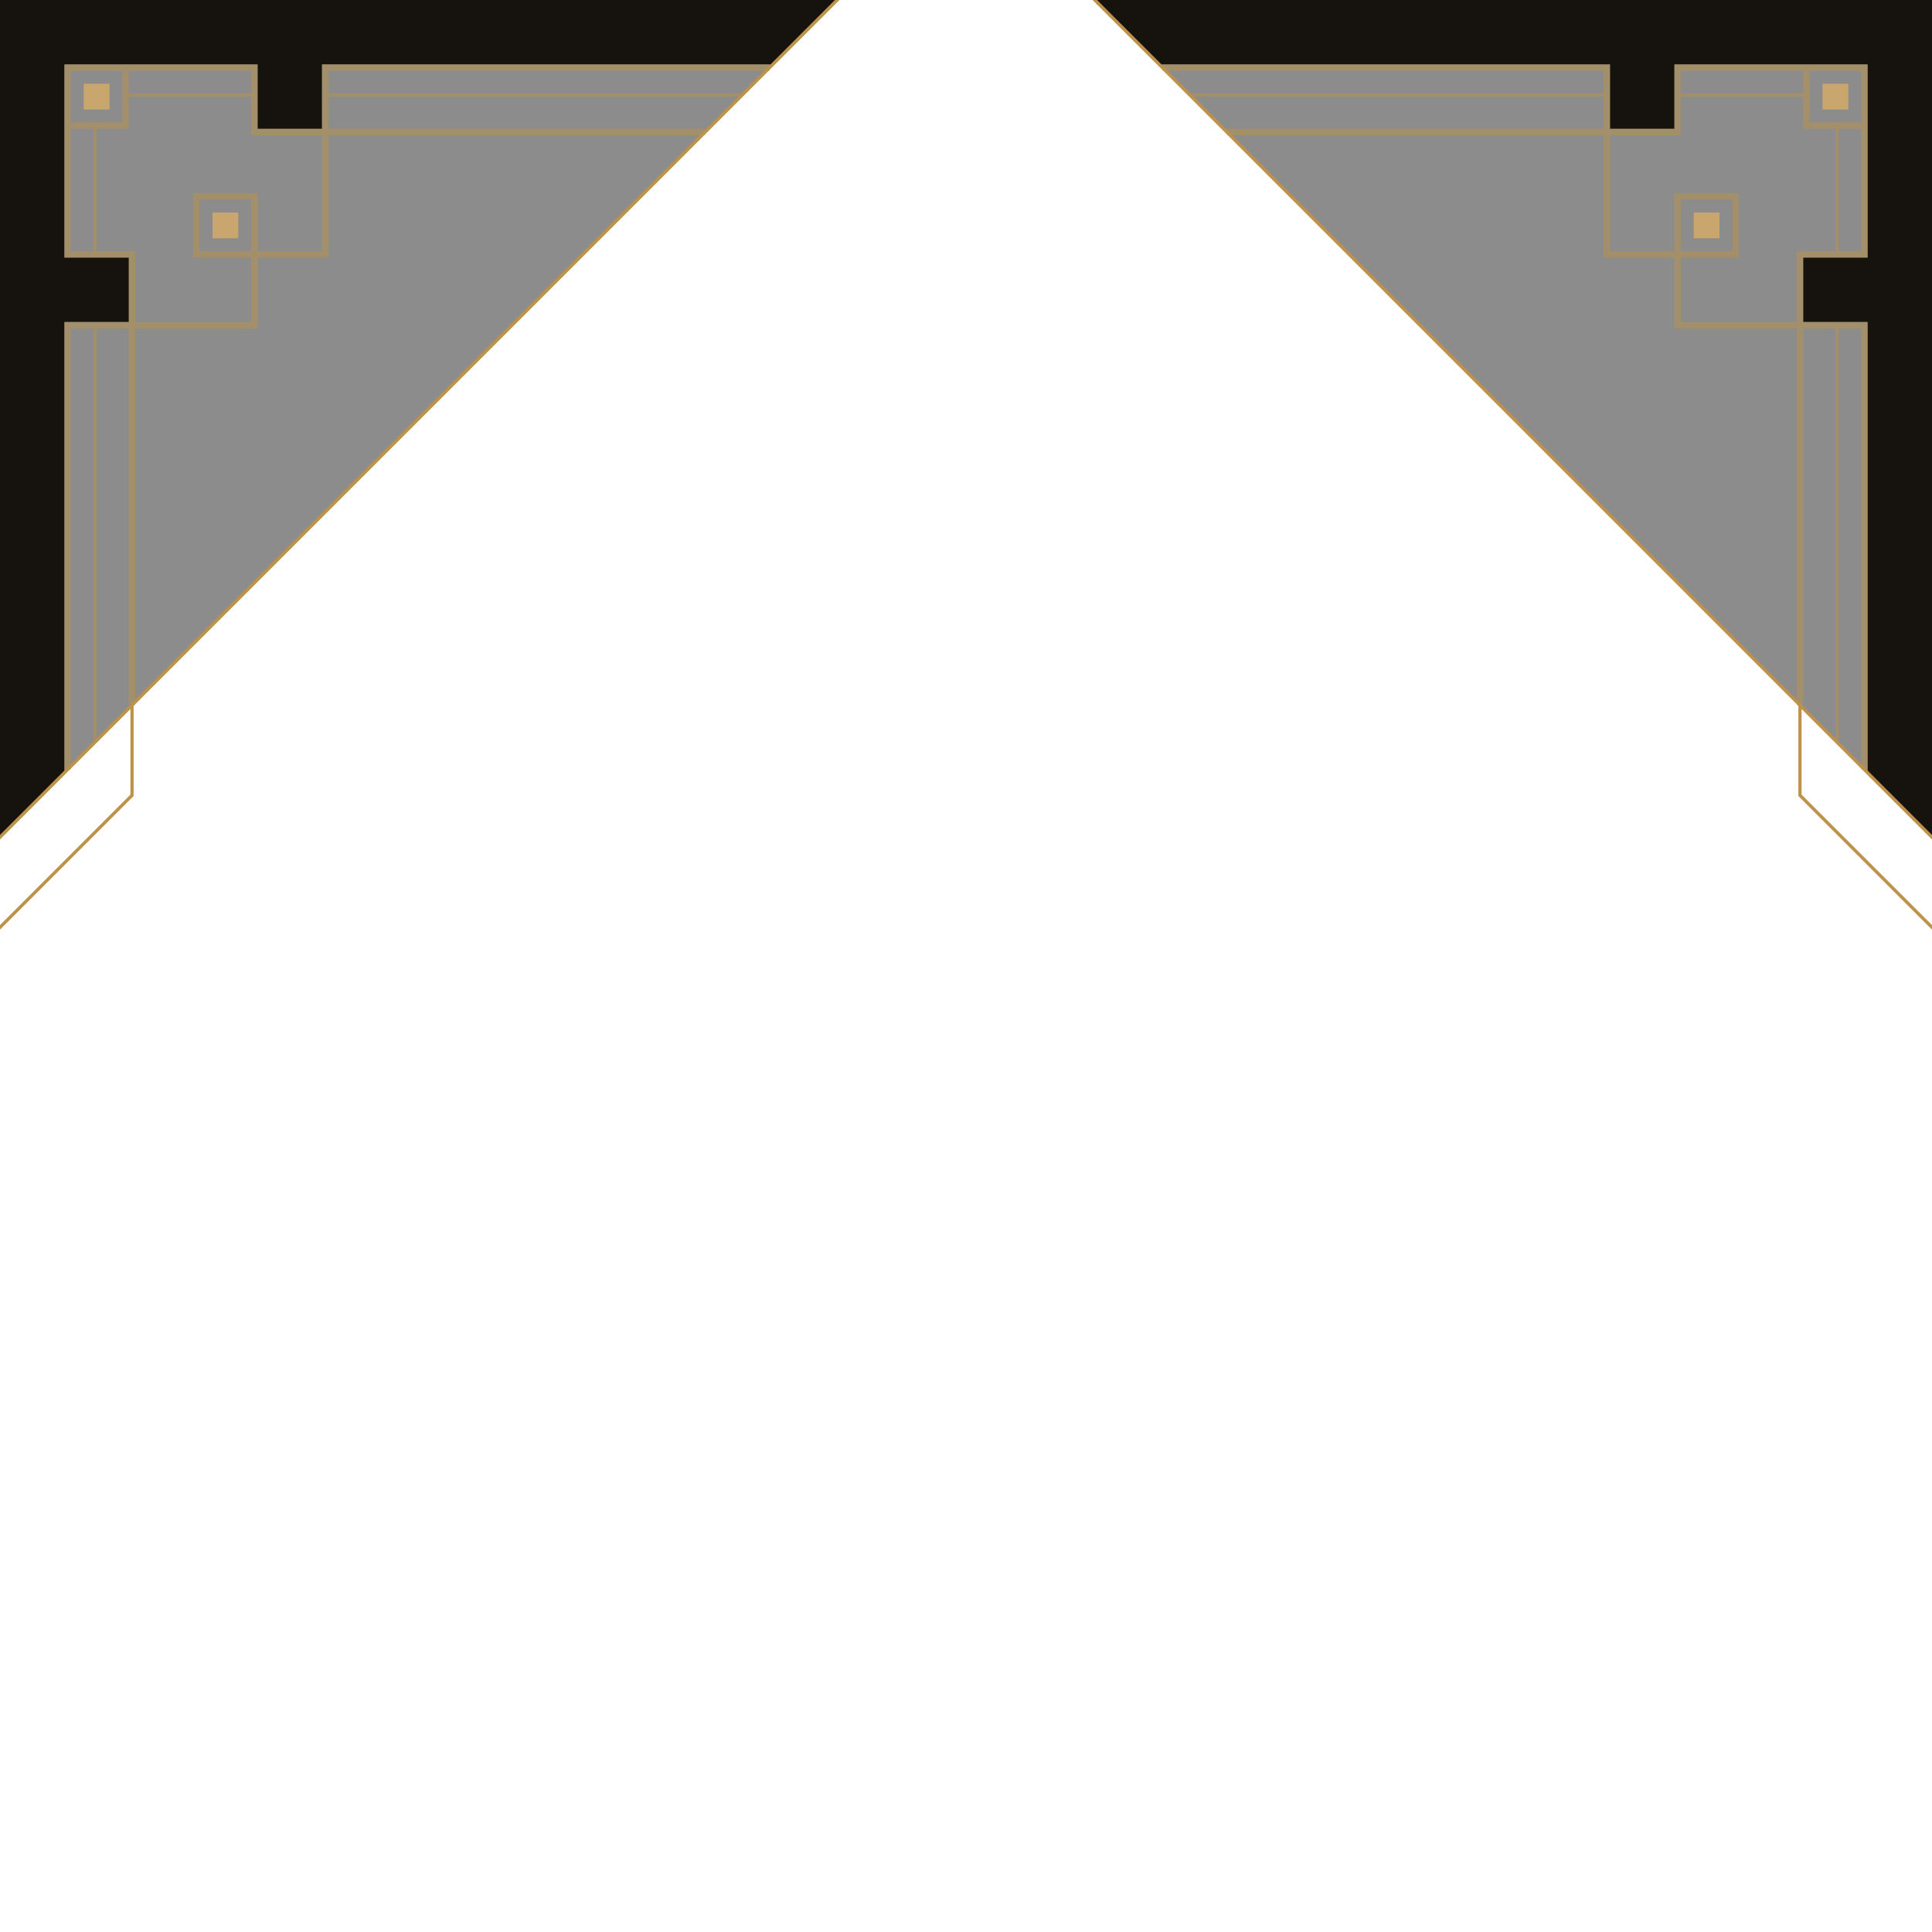<?xml version="1.0" encoding="UTF-8" standalone="no"?>
<!-- Created with Inkscape (http://www.inkscape.org/) -->

<svg
   width="600"
   height="600"
   viewBox="0 0 158.75 158.75"
   version="1.1"
   id="svg1195"
   inkscape:version="1.1 (c68e22c387, 2021-05-23)"
   sodipodi:docname="role-border-top.svg"
   inkscape:export-filename="C:\GitHub\web-app\src\assets\img\role-border.png"
   inkscape:export-xdpi="96"
   inkscape:export-ydpi="96"
   xmlns:inkscape="http://www.inkscape.org/namespaces/inkscape"
   xmlns:sodipodi="http://sodipodi.sourceforge.net/DTD/sodipodi-0.dtd"
   xmlns="http://www.w3.org/2000/svg"
   xmlns:svg="http://www.w3.org/2000/svg">
  <sodipodi:namedview
     id="namedview1197"
     pagecolor="#505050"
     bordercolor="#eeeeee"
     borderopacity="1"
     inkscape:pageshadow="0"
     inkscape:pageopacity="0"
     inkscape:pagecheckerboard="0"
     inkscape:document-units="px"
     showgrid="false"
     inkscape:snap-bbox="true"
     inkscape:object-paths="true"
     inkscape:snap-intersection-paths="true"
     inkscape:zoom="0.6299282"
     inkscape:cx="646.10538"
     inkscape:cy="315.90902"
     inkscape:window-width="1856"
     inkscape:window-height="1057"
     inkscape:window-x="56"
     inkscape:window-y="-8"
     inkscape:window-maximized="1"
     inkscape:current-layer="layer1"
     units="px"
     width="600px"
     inkscape:lockguides="false" />
  <defs
     id="defs1192">
    <clipPath
       clipPathUnits="userSpaceOnUse"
       id="clipPath125214">
      <rect
         style="opacity:1;fill:#16130e;fill-opacity:1;stroke:none;stroke-width:0.265;stroke-miterlimit:4;stroke-dasharray:none;stroke-opacity:1"
         id="rect125216"
         width="158.75"
         height="238.125"
         x="0"
         y="0" />
    </clipPath>
    <clipPath
       clipPathUnits="userSpaceOnUse"
       id="clipPath3007">
      <rect
         style="fill:#4d4d4d;fill-opacity:1;stroke:none;stroke-width:0.432;stroke-miterlimit:4;stroke-dasharray:none;stroke-opacity:1"
         id="rect3009"
         width="158.75"
         height="158.75"
         x="0"
         y="0" />
    </clipPath>
    <clipPath
       clipPathUnits="userSpaceOnUse"
       id="clipPath3011">
      <rect
         style="fill:#4d4d4d;fill-opacity:1;stroke:none;stroke-width:0.432;stroke-miterlimit:4;stroke-dasharray:none;stroke-opacity:1"
         id="rect3013"
         width="158.75"
         height="158.75"
         x="0"
         y="0" />
    </clipPath>
    <clipPath
       clipPathUnits="userSpaceOnUse"
       id="clipPath3015">
      <rect
         style="fill:#4d4d4d;fill-opacity:1;stroke:none;stroke-width:0.432;stroke-miterlimit:4;stroke-dasharray:none;stroke-opacity:1"
         id="rect3017"
         width="158.75"
         height="158.75"
         x="0"
         y="0" />
    </clipPath>
    <clipPath
       clipPathUnits="userSpaceOnUse"
       id="clipPath3019">
      <rect
         style="fill:#4d4d4d;fill-opacity:1;stroke:none;stroke-width:0.432;stroke-miterlimit:4;stroke-dasharray:none;stroke-opacity:1"
         id="rect3021"
         width="158.75"
         height="158.75"
         x="0"
         y="0" />
    </clipPath>
    <clipPath
       clipPathUnits="userSpaceOnUse"
       id="clipPath3023">
      <rect
         style="fill:#4d4d4d;fill-opacity:1;stroke:none;stroke-width:0.432;stroke-miterlimit:4;stroke-dasharray:none;stroke-opacity:1"
         id="rect3025"
         width="158.75"
         height="158.75"
         x="0"
         y="0" />
    </clipPath>
    <clipPath
       clipPathUnits="userSpaceOnUse"
       id="clipPath3027">
      <rect
         style="fill:#4d4d4d;fill-opacity:1;stroke:none;stroke-width:0.432;stroke-miterlimit:4;stroke-dasharray:none;stroke-opacity:1"
         id="rect3029"
         width="158.75"
         height="158.75"
         x="0"
         y="0" />
    </clipPath>
    <clipPath
       clipPathUnits="userSpaceOnUse"
       id="clipPath3031">
      <rect
         style="fill:#4d4d4d;fill-opacity:1;stroke:none;stroke-width:0.432;stroke-miterlimit:4;stroke-dasharray:none;stroke-opacity:1"
         id="rect3033"
         width="158.75"
         height="158.75"
         x="0"
         y="0" />
    </clipPath>
  </defs>
  <g
     inkscape:label="Warstwa 1"
     inkscape:groupmode="layer"
     id="layer1">
    <g
       id="g2751">
      <g
         id="g19602"
         style="opacity:0.5;fill:#1a1a1a">
        <path
           style="fill:#1a1a1a;stroke:none;stroke-width:0.265px;stroke-linecap:butt;stroke-linejoin:miter;stroke-opacity:1"
           d="M 0,68.792 68.792,1e-6 0,0 Z"
           id="path19480" />
        <path
           style="fill:#1a1a1a;stroke:none;stroke-width:0.265px;stroke-linecap:butt;stroke-linejoin:miter;stroke-opacity:1"
           d="M 158.75,68.792 89.958,1e-6 158.75,0 Z"
           id="path19598" />
      </g>
      <g
         id="g112092">
        <path
           style="fill:#16130e;fill-opacity:1;stroke:none;stroke-width:0.265px;stroke-linecap:butt;stroke-linejoin:miter;stroke-opacity:1"
           d="m 158.75,68.792 -5.292,-5.292 v -37.042 h -5.292 v -5.292 h 5.292 V 5.292 h -15.875 v 5.292 l -5.292,-4e-6 V 5.292 H 95.25 L 89.958,0 h 68.792 z"
           id="path8971"
           sodipodi:nodetypes="ccccccccccccccc" />
        <rect
           style="fill:#c9a66d;fill-opacity:1;stroke:none;stroke-width:0.265;stroke-miterlimit:4;stroke-dasharray:none;stroke-opacity:1"
           id="rect7688"
           width="2.117"
           height="2.117"
           x="149.754"
           y="6.879" />
        <rect
           style="fill:#c9a66d;fill-opacity:1;stroke:none;stroke-width:0.265;stroke-miterlimit:4;stroke-dasharray:none;stroke-opacity:1"
           id="rect7688-8"
           width="2.117"
           height="2.117"
           x="139.171"
           y="17.463" />
        <path
           style="opacity:0.5;fill:none;stroke:#bd924a;stroke-width:0.529;stroke-linecap:butt;stroke-linejoin:miter;stroke-miterlimit:4;stroke-dasharray:none;stroke-opacity:1"
           d="m 147.638,26.723 -9.79,-2e-6 -1e-5,-10.583 h 4.763 l 10e-6,4.763 H 132.027 V 11.113"
           id="path12797"
           sodipodi:nodetypes="ccccccc" />
        <path
           style="opacity:0.5;fill:none;stroke:#bd924a;stroke-width:0.529;stroke-linecap:butt;stroke-linejoin:miter;stroke-miterlimit:4;stroke-dasharray:none;stroke-opacity:1"
           d="m 95.515,5.556 h 36.513 v 5.292 h 5.821 V 5.556 h 15.346 V 20.902 h -5.292 v 5.821 h 5.292 l -1e-5,36.513"
           id="path1540"
           sodipodi:nodetypes="ccccccccccc" />
        <path
           style="opacity:0.5;fill:none;stroke:#bd924a;stroke-width:0.529;stroke-linecap:butt;stroke-linejoin:miter;stroke-miterlimit:4;stroke-dasharray:none;stroke-opacity:1"
           d="M 148.431,5.821 V 10.319 h 4.498"
           id="path2554"
           sodipodi:nodetypes="ccc" />
        <path
           style="opacity:0.5;fill:none;stroke:#bd924a;stroke-width:0.265px;stroke-linecap:butt;stroke-linejoin:miter;stroke-opacity:1"
           d="M 148.167,7.805 H 138.113"
           id="path4179" />
        <path
           style="opacity:0.5;fill:none;stroke:#bd924a;stroke-width:0.265px;stroke-linecap:butt;stroke-linejoin:miter;stroke-opacity:1"
           d="M 131.763,7.805 H 97.896"
           id="path4407" />
        <path
           style="opacity:0.5;fill:none;stroke:#bd924a;stroke-width:0.529;stroke-linecap:butt;stroke-linejoin:miter;stroke-miterlimit:4;stroke-dasharray:none;stroke-opacity:1"
           d="M 131.763,10.848 H 100.806"
           id="path4540"
           sodipodi:nodetypes="cc" />
        <path
           style="opacity:0.5;fill:none;stroke:#bd924a;stroke-width:0.265px;stroke-linecap:butt;stroke-linejoin:miter;stroke-opacity:1"
           d="m 150.945,10.583 v 10.054"
           id="path4863" />
        <path
           style="opacity:0.5;fill:none;stroke:#bd924a;stroke-width:0.265px;stroke-linecap:butt;stroke-linejoin:miter;stroke-opacity:1"
           d="m 150.945,26.988 v 33.867"
           id="path4865" />
        <path
           style="opacity:0.5;fill:none;stroke:#bd924a;stroke-width:0.529;stroke-linecap:butt;stroke-linejoin:miter;stroke-miterlimit:4;stroke-dasharray:none;stroke-opacity:1"
           d="m 147.902,26.988 -2e-5,30.956"
           id="path4867"
           sodipodi:nodetypes="cc" />
      </g>
      <g
         id="g124149"
         transform="matrix(-1,0,0,1,158.75,0)">
        <path
           style="fill:#16130e;fill-opacity:1;stroke:none;stroke-width:0.265px;stroke-linecap:butt;stroke-linejoin:miter;stroke-opacity:1"
           d="m 158.75,68.792 -5.292,-5.292 v -37.042 h -5.292 v -5.292 h 5.292 V 5.292 h -15.875 v 5.292 l -5.292,-4e-6 V 5.292 H 95.25 L 89.958,0 h 68.792 z"
           id="path124125"
           sodipodi:nodetypes="ccccccccccccccc" />
        <rect
           style="fill:#c9a66d;fill-opacity:1;stroke:none;stroke-width:0.265;stroke-miterlimit:4;stroke-dasharray:none;stroke-opacity:1"
           id="rect124127"
           width="2.117"
           height="2.117"
           x="149.754"
           y="6.879" />
        <rect
           style="fill:#c9a66d;fill-opacity:1;stroke:none;stroke-width:0.265;stroke-miterlimit:4;stroke-dasharray:none;stroke-opacity:1"
           id="rect124129"
           width="2.117"
           height="2.117"
           x="139.171"
           y="17.463" />
        <path
           style="opacity:0.5;fill:none;stroke:#bd924a;stroke-width:0.529;stroke-linecap:butt;stroke-linejoin:miter;stroke-miterlimit:4;stroke-dasharray:none;stroke-opacity:1"
           d="m 147.638,26.723 -9.79,-2e-6 -1e-5,-10.583 h 4.763 l 10e-6,4.763 H 132.027 V 11.113"
           id="path124131"
           sodipodi:nodetypes="ccccccc" />
        <path
           style="opacity:0.5;fill:none;stroke:#bd924a;stroke-width:0.529;stroke-linecap:butt;stroke-linejoin:miter;stroke-miterlimit:4;stroke-dasharray:none;stroke-opacity:1"
           d="m 95.515,5.556 h 36.513 v 5.292 h 5.821 V 5.556 h 15.346 V 20.902 h -5.292 v 5.821 h 5.292 l -1e-5,36.513"
           id="path124133"
           sodipodi:nodetypes="ccccccccccc" />
        <path
           style="opacity:0.5;fill:none;stroke:#bd924a;stroke-width:0.529;stroke-linecap:butt;stroke-linejoin:miter;stroke-miterlimit:4;stroke-dasharray:none;stroke-opacity:1"
           d="M 148.431,5.821 V 10.319 h 4.498"
           id="path124135"
           sodipodi:nodetypes="ccc" />
        <path
           style="opacity:0.5;fill:none;stroke:#bd924a;stroke-width:0.265px;stroke-linecap:butt;stroke-linejoin:miter;stroke-opacity:1"
           d="M 148.167,7.805 H 138.113"
           id="path124137" />
        <path
           style="opacity:0.5;fill:none;stroke:#bd924a;stroke-width:0.265px;stroke-linecap:butt;stroke-linejoin:miter;stroke-opacity:1"
           d="M 131.763,7.805 H 97.896"
           id="path124139" />
        <path
           style="opacity:0.5;fill:none;stroke:#bd924a;stroke-width:0.529;stroke-linecap:butt;stroke-linejoin:miter;stroke-miterlimit:4;stroke-dasharray:none;stroke-opacity:1"
           d="M 131.763,10.848 H 100.806"
           id="path124141"
           sodipodi:nodetypes="cc" />
        <path
           style="opacity:0.5;fill:none;stroke:#bd924a;stroke-width:0.265px;stroke-linecap:butt;stroke-linejoin:miter;stroke-opacity:1"
           d="m 150.945,10.583 v 10.054"
           id="path124143" />
        <path
           style="opacity:0.5;fill:none;stroke:#bd924a;stroke-width:0.265px;stroke-linecap:butt;stroke-linejoin:miter;stroke-opacity:1"
           d="m 150.945,26.988 v 33.867"
           id="path124145" />
        <path
           style="opacity:0.5;fill:none;stroke:#bd924a;stroke-width:0.529;stroke-linecap:butt;stroke-linejoin:miter;stroke-miterlimit:4;stroke-dasharray:none;stroke-opacity:1"
           d="m 147.902,26.988 -2e-5,30.956"
           id="path124147"
           sodipodi:nodetypes="cc" />
      </g>
      <path
         style="fill:none;stroke:#bd924a;stroke-width:0.265;stroke-miterlimit:4;stroke-dasharray:none;stroke-opacity:1"
         d="m 147.902,57.944 v 7.408 L 201.613,119.062"
         id="path2315"
         sodipodi:nodetypes="ccc"
         clip-path="url(#clipPath3031)" />
      <path
         id="rect1398"
         style="fill:none;stroke:#bd924a;stroke-width:0.265;stroke-miterlimit:4;stroke-dasharray:none;stroke-opacity:1"
         d="m -50.271,119.062 v 0 L 79.375,-10.583 209.021,119.062"
         sodipodi:nodetypes="cccc"
         clip-path="url(#clipPath3023)" />
      <path
         style="fill:none;stroke:#bd924a;stroke-width:0.265;stroke-miterlimit:4;stroke-dasharray:none;stroke-opacity:1"
         d="m 10.848,57.944 v 7.408 L -42.862,119.062"
         id="path8340"
         sodipodi:nodetypes="ccc"
         clip-path="url(#clipPath3015)" />
    </g>
  </g>
</svg>
